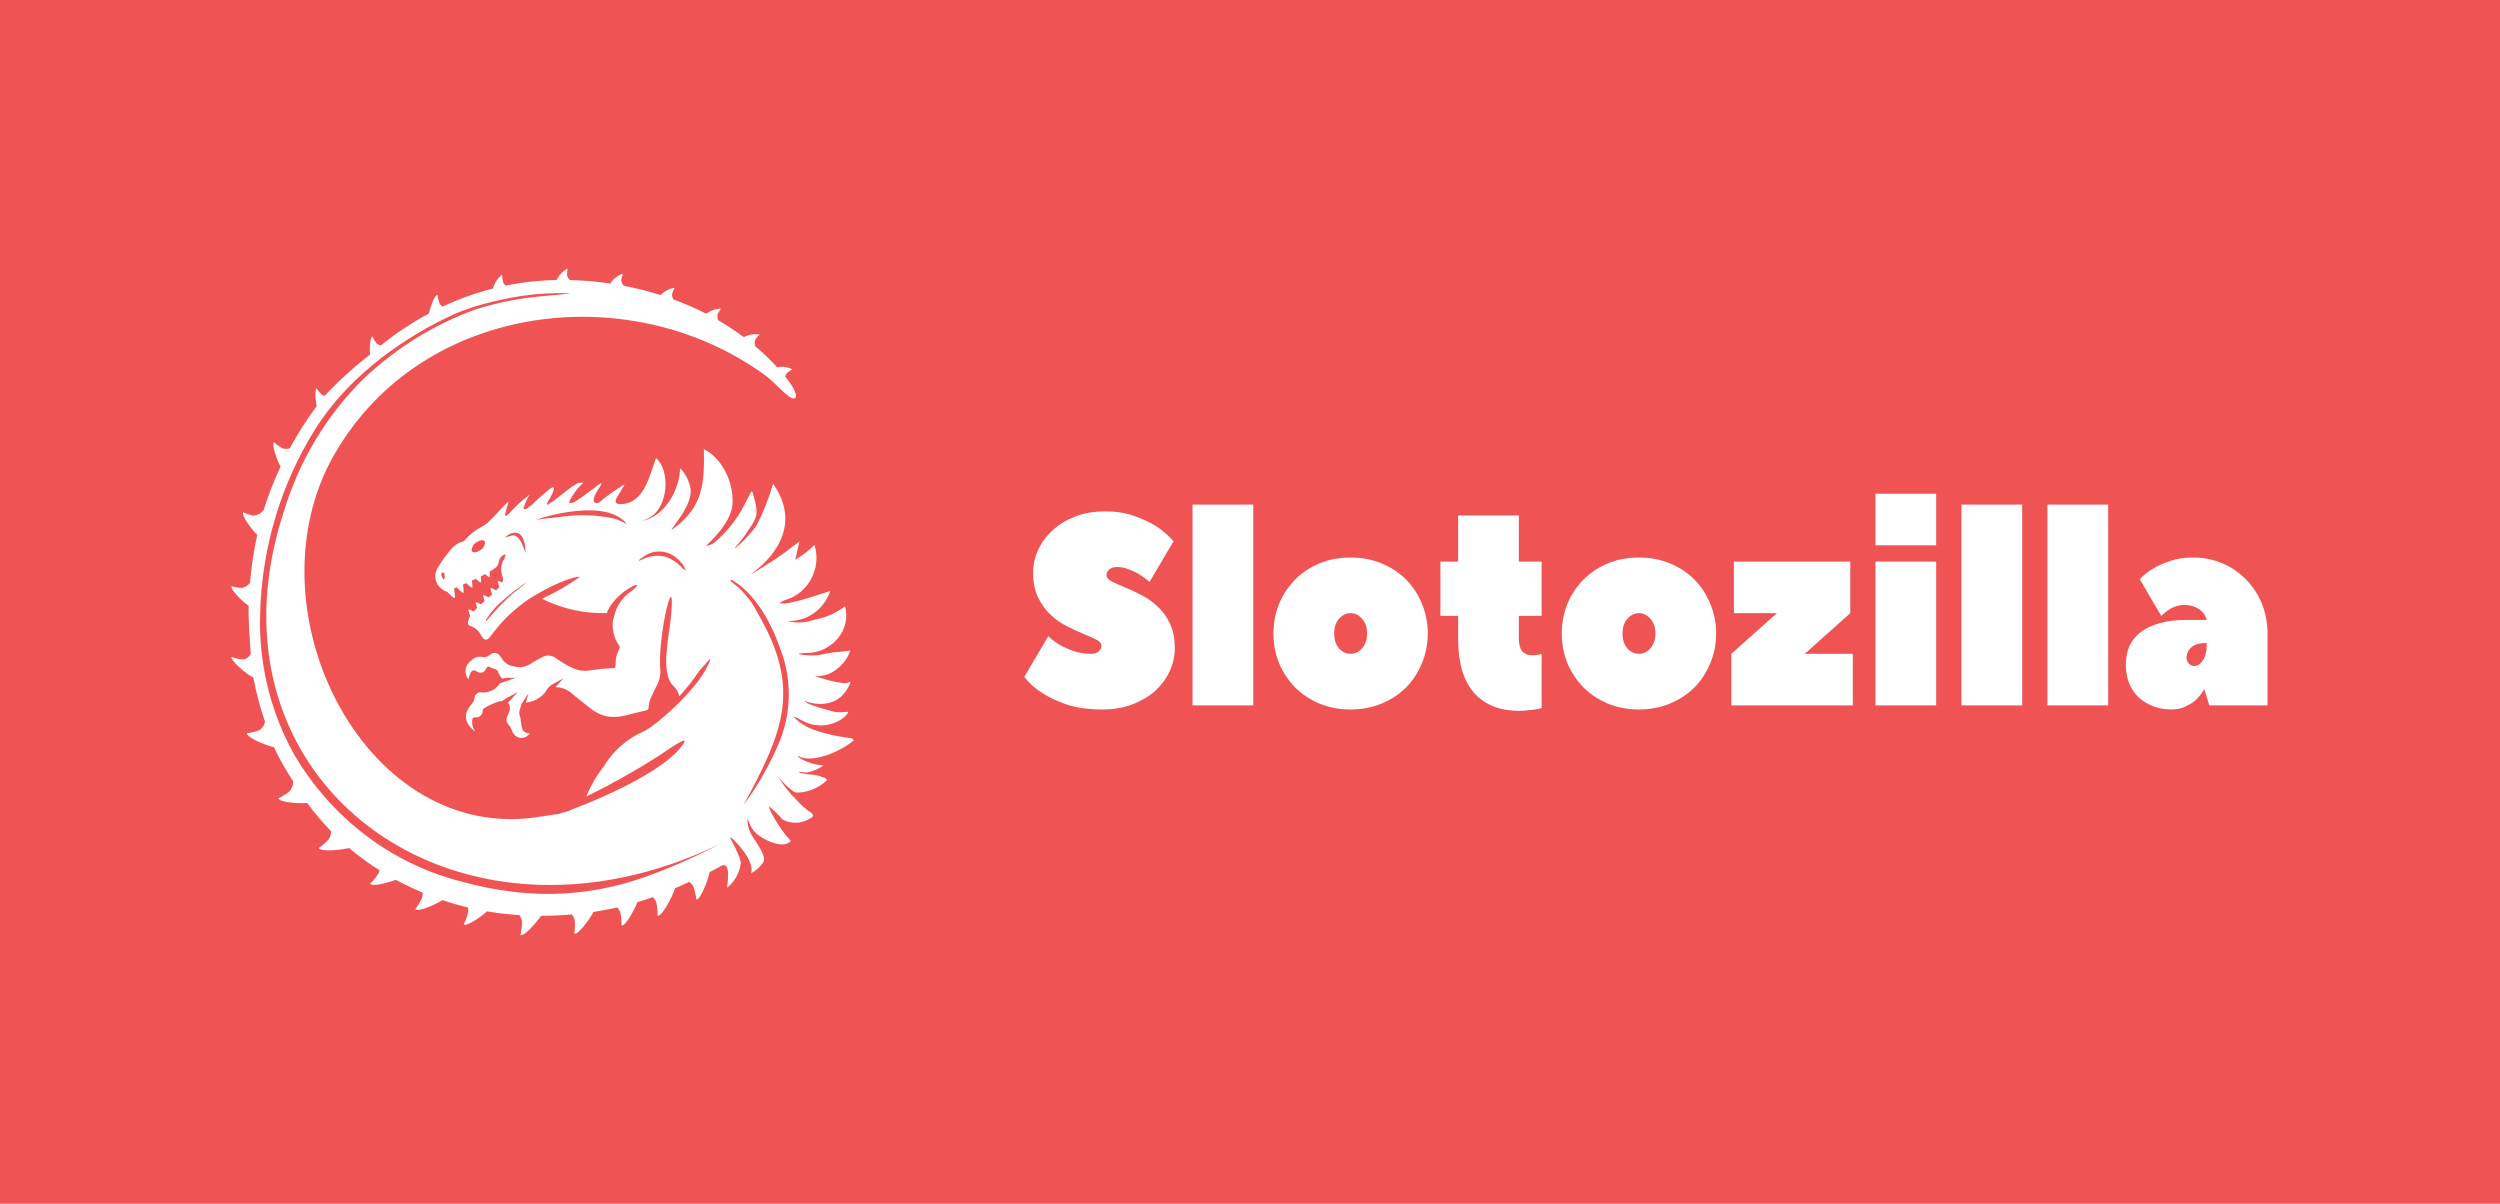 <svg width="270" height="130" viewBox="0 0 270 130" fill="none" xmlns="http://www.w3.org/2000/svg">
<rect width="270" height="130" fill="#F05354"/>
<path d="M48.31 63.924C48.31 63.924 49.117 64.801 49.137 64.522C49.126 64.197 49.091 63.873 49.032 63.554L49.313 63.43C49.501 63.628 50.061 64.192 50.077 63.963C50.071 63.684 50.044 63.406 49.996 63.132L50.36 62.974C50.597 63.214 51.009 63.599 51.023 63.401C51.02 63.169 51 62.937 50.962 62.708C51.107 62.645 51.252 62.577 51.397 62.503C51.634 62.734 51.952 63.015 51.965 62.836C51.964 62.64 51.949 62.445 51.919 62.252C52.085 62.17 52.248 62.086 52.404 62.004C52.631 62.222 52.897 62.433 52.906 62.275C52.907 62.097 52.894 61.919 52.868 61.744C53.103 61.609 53.329 61.458 53.544 61.292C53.719 61.149 53.832 60.941 53.859 60.712C53.885 60.507 53.97 60.315 54.103 60.162C54.236 60.008 54.41 59.9 54.604 59.851C54.586 60.094 54.501 60.326 54.36 60.52C54.227 60.774 54.149 61.055 54.129 61.343C54.109 61.632 54.149 61.921 54.245 62.193C54.299 62.304 54.327 62.427 54.327 62.551C54.327 62.676 54.299 62.798 54.245 62.91L54.239 62.923C53.989 62.784 53.735 62.673 53.757 62.814C53.802 63.008 53.861 63.198 53.935 63.382C53.831 63.505 53.717 63.635 53.585 63.768C53.303 63.6 52.937 63.41 52.964 63.579C53.011 63.784 53.074 63.986 53.152 64.181C53.031 64.29 52.902 64.408 52.772 64.525C52.492 64.358 52.142 64.18 52.169 64.348C52.212 64.539 52.27 64.726 52.342 64.907C52.206 65.028 52.07 65.15 51.938 65.27C51.666 65.111 51.346 64.957 51.375 65.116C51.415 65.297 51.469 65.474 51.536 65.646C51.396 65.781 51.264 65.913 51.148 66.042C50.876 65.883 50.556 65.726 50.58 65.886C50.629 66.1 50.695 66.31 50.777 66.513C50.72 66.601 50.674 66.696 50.641 66.796C50.536 67.144 50.431 67.513 50.793 67.599C51.061 67.688 51.308 67.834 51.52 68.027C51.731 68.22 51.901 68.456 52.019 68.721C52.334 69.216 52.635 69.193 52.988 68.71C54.135 67.123 55.543 65.758 57.148 64.681C57.524 64.443 57.987 64.169 58.572 63.841C60.861 62.557 62.792 62.106 62.561 62.353C61.365 63.196 60.101 63.928 58.782 64.543C58.702 64.589 58.632 64.637 58.555 64.677C60.737 65.762 63.139 66.289 65.558 66.213C65.562 66.169 65.571 66.126 65.585 66.085C66.606 63.627 70.353 62.248 68.104 63.907C67.226 64.513 66.597 65.436 66.34 66.496L66.34 66.508C66.337 66.519 66.333 66.53 66.328 66.54C66.283 66.702 66.237 66.867 66.198 67.012C66.083 67.942 66.302 68.884 66.814 69.657C66.878 69.71 66.919 69.787 66.929 69.871C66.939 69.955 66.918 70.04 66.868 70.108L66.862 70.118C66.595 70.626 66.467 71.2 66.489 71.777C66.489 72.085 66.424 72.168 66.109 72.173C63.091 72.227 63.161 73.178 60.184 71.192C59.988 71.006 59.745 70.879 59.484 70.827C59.222 70.775 58.952 70.799 58.703 70.897C58.219 71.134 57.748 71.399 57.292 71.69C57.043 71.86 56.764 71.974 56.47 72.025C56.177 72.075 55.876 72.062 55.588 71.984C55.286 71.956 54.995 71.853 54.741 71.682C54.486 71.511 54.275 71.278 54.127 71.004C54.101 70.955 54.067 70.91 54.028 70.872C53.974 70.779 53.901 70.7 53.815 70.639C53.728 70.579 53.63 70.539 53.527 70.521C53.424 70.504 53.319 70.51 53.218 70.54C53.118 70.569 53.025 70.62 52.946 70.691C52.843 70.796 52.718 70.875 52.581 70.922C52.444 70.969 52.299 70.982 52.156 70.961C51.921 70.904 51.676 70.915 51.447 70.99C51.218 71.066 51.012 71.205 50.852 71.391C50.695 71.492 50.562 71.627 50.462 71.788C50.363 71.949 50.299 72.132 50.277 72.322C50.254 72.511 50.273 72.704 50.331 72.885C50.39 73.067 50.487 73.232 50.616 73.369C50.631 73.069 50.73 72.78 50.901 72.537C51.216 72.211 51.454 72.555 51.728 72.62C51.867 72.667 52.018 72.66 52.152 72.6C52.286 72.54 52.395 72.431 52.457 72.294C52.613 71.986 52.797 71.872 53.063 72.148C53.308 72.186 53.542 72.283 53.745 72.431C53.844 72.748 54.007 73.04 54.222 73.287C54.403 73.236 54.589 73.211 54.776 73.213L55.686 73.213L54.124 73.751L54.101 73.751C54.02 73.804 53.946 73.868 53.881 73.941C53.663 74.237 53.374 74.47 53.042 74.616C52.711 74.762 52.349 74.816 51.992 74.773C51.906 74.76 51.819 74.764 51.736 74.786C51.652 74.808 51.573 74.847 51.504 74.901C51.435 74.954 51.377 75.022 51.333 75.099C51.289 75.175 51.26 75.261 51.247 75.349C51.247 75.369 51.246 75.389 51.242 75.409C51.2 75.666 51.081 75.904 50.901 76.088C50.013 77.077 50.134 78.127 51.337 79.015C51.141 78.771 51.023 78.47 51 78.153C51 77.894 50.919 77.45 51.315 77.465C51.417 77.483 51.521 77.478 51.621 77.45C51.721 77.421 51.813 77.37 51.891 77.301C51.969 77.231 52.032 77.144 52.074 77.046C52.116 76.948 52.137 76.842 52.135 76.735C52.132 76.689 52.141 76.642 52.163 76.601C52.184 76.56 52.216 76.526 52.255 76.504C52.815 76.167 53.412 75.902 54.033 75.716C54.096 75.713 54.159 75.713 54.221 75.716C54.349 75.621 54.483 75.534 54.621 75.456L55.916 74.739L54.872 75.884C54.988 76.043 55.056 76.233 55.069 76.432C55.082 76.631 55.039 76.829 54.945 77.002C54.902 77.143 54.815 77.269 54.77 77.412C54.706 77.537 54.68 77.678 54.697 77.818C54.713 77.958 54.77 78.09 54.861 78.195C55.069 78.421 55.228 78.693 55.325 78.99C55.398 79.18 55.52 79.346 55.678 79.469C55.836 79.592 56.023 79.668 56.22 79.688C56.416 79.709 56.615 79.672 56.793 79.584C56.971 79.496 57.122 79.358 57.23 79.186C57.087 79.21 56.94 79.192 56.806 79.134C56.672 79.076 56.556 78.981 56.47 78.86C56.208 78.347 56.331 77.746 56.094 77.191C56.057 76.901 56.108 76.606 56.238 76.347C56.25 76.285 56.267 76.223 56.288 76.164C56.313 76.084 56.332 76.002 56.346 75.92C56.363 75.916 56.381 75.913 56.399 75.913C56.444 75.825 56.494 75.741 56.549 75.661L57.081 74.887L56.785 75.877C57.194 75.844 57.592 75.727 57.956 75.531C58.321 75.335 58.643 75.065 58.904 74.738C59.098 74.326 59.427 73.999 59.832 73.816L60.881 73.228L59.992 74.208C60.542 74.215 61.079 74.387 61.537 74.702C62.246 75.327 63.006 75.893 63.741 76.483C65.783 78.117 67.566 77.21 68.975 76.91C70.705 76.543 69.605 76.79 70.418 75.1C70.566 74.793 70.849 74.163 70.929 74.062C71.168 73.617 71.303 73.121 71.324 72.613C70.936 68.693 73.014 60.644 72.469 66.57C72.28 68.626 71.321 72.534 72.623 73.967L72.977 74.356C73.177 74.597 73.309 74.891 73.357 75.206C74.163 74.337 74.898 73.4 75.556 72.405C76.678 71.208 77.012 70.62 76.507 71.745C75.162 74.744 70.492 78.591 69.52 78.985C67.728 79.76 66.213 81.095 65.185 82.804C64.416 83.781 63.786 84.867 63.315 86.03C65.954 84.742 68.522 83.303 71.008 81.721C73.287 80.163 74.782 79.2 73.44 80.816C71.276 83.429 65.081 86.192 61.862 87.381C61.763 87.43 61.669 87.484 61.56 87.526C61.251 87.64 60.935 87.734 60.615 87.808C60.382 87.911 60.133 87.964 59.88 87.966C59.361 88.06 58.84 88.126 58.318 88.201C39.654 91.274 27.024 66.561 35.646 49.921C44.757 32.772 67.767 29.707 82.631 40.527C83.429 41.109 84.283 42.084 85.09 42.724C86.154 43.564 86.364 42.656 85.059 41L84.803 40.673C84.836 40.528 84.901 40.392 84.992 40.277C85.174 40.124 85.373 39.994 85.585 39.89C85.07 39.633 84.489 39.553 83.928 39.661C83.186 38.849 82.394 38.087 81.558 37.381C81.479 37.151 81.486 36.899 81.576 36.674C81.711 36.474 81.867 36.291 82.043 36.129C81.459 36.034 80.86 36.133 80.333 36.412C79.444 35.748 78.519 35.138 77.561 34.586C77.474 34.388 77.453 34.165 77.5 33.953C77.599 33.731 77.722 33.523 77.868 33.332C77.296 33.339 76.741 33.534 76.282 33.889C75.124 33.295 73.933 32.775 72.714 32.331C72.612 32.154 72.567 31.948 72.584 31.743C72.651 31.509 72.745 31.285 72.864 31.074C72.292 31.166 71.763 31.444 71.355 31.869C70.048 31.456 68.719 31.122 67.375 30.867C67.217 30.702 67.121 30.485 67.103 30.253C67.131 30.011 67.187 29.773 67.27 29.545C66.716 29.742 66.235 30.117 65.899 30.615C64.454 30.404 62.999 30.279 61.541 30.242C61.391 30.107 61.286 29.926 61.241 29.725C61.237 29.481 61.261 29.238 61.313 29C60.795 29.271 60.373 29.707 60.11 30.244C58.261 30.272 56.417 30.474 54.603 30.847C54.486 30.743 54.392 30.614 54.328 30.469C54.264 30.204 54.231 29.931 54.229 29.658C53.752 30.035 53.405 30.563 53.242 31.162C51.363 31.639 49.531 32.295 47.768 33.122C47.657 33.034 47.561 32.926 47.485 32.803C47.37 32.499 47.291 32.181 47.25 31.857C46.977 31.797 46.484 33.102 46.319 33.856C44.488 34.839 42.749 35.995 41.125 37.312C40.955 37.272 40.797 37.191 40.662 37.076C40.488 36.851 40.34 36.605 40.222 36.343C39.974 36.368 39.895 37.634 39.954 38.303C38.211 39.65 36.572 41.139 35.055 42.754C34.951 42.728 34.851 42.687 34.759 42.63C34.552 42.43 34.368 42.206 34.213 41.961C33.982 42.02 34.059 43.173 34.197 43.861C33.125 45.308 32.155 46.833 31.295 48.425C31.03 48.499 30.75 48.495 30.488 48.413C30.168 48.233 29.869 48.014 29.599 47.76C29.297 47.93 29.895 49.674 30.302 50.393C29.92 51.208 29.567 52.037 29.241 52.879C28.966 53.59 28.717 54.31 28.494 55.04C28.361 55.238 28.184 55.401 27.978 55.513C27.772 55.625 27.542 55.683 27.309 55.683C26.953 55.607 26.606 55.487 26.277 55.325C26.011 55.596 27.242 57.298 27.783 57.755C27.409 59.467 27.147 61.203 27 62.951C26.774 63.24 26.454 63.434 26.1 63.496C25.736 63.48 25.375 63.42 25.024 63.315C24.814 63.623 26.22 65.015 26.855 65.417C26.809 66.793 26.968 69.085 27.085 70.626C27.002 70.78 26.887 70.914 26.749 71.018C26.611 71.121 26.452 71.192 26.285 71.225C25.849 71.209 25.419 71.113 25.015 70.942C24.805 71.295 26.854 73.012 27.359 73.162C27.665 74.79 28.088 76.391 28.625 77.953C28.582 78.155 28.497 78.345 28.375 78.509C28.253 78.673 28.099 78.807 27.921 78.903C27.517 79.045 27.098 79.136 26.673 79.174C26.568 79.609 28.757 80.554 29.573 80.685C30.183 81.965 30.88 83.197 31.66 84.373C31.669 84.574 31.638 84.775 31.57 84.964C31.502 85.153 31.398 85.325 31.265 85.472C30.9 85.767 30.502 86.015 30.08 86.211C30.113 86.635 32.111 86.806 33.188 86.724C33.97 87.803 34.828 88.822 35.755 89.772C35.762 90.091 35.671 90.403 35.493 90.664C35.175 91.01 34.818 91.316 34.429 91.574C34.528 92.004 36.691 91.844 37.701 91.585C38.739 92.463 39.834 93.266 40.979 93.987C40.956 94.107 40.921 94.224 40.874 94.336C40.622 94.737 40.324 95.104 39.986 95.43C40.122 95.778 41.697 95.408 42.751 95.021C43.691 95.529 44.655 95.989 45.64 96.403C45.655 96.594 45.636 96.786 45.585 96.97C45.39 97.403 45.145 97.81 44.856 98.183C45.066 98.536 46.859 97.789 47.795 97.218L48.107 97.323C48.91 97.588 49.719 97.816 50.534 98.01C50.567 98.165 50.578 98.324 50.566 98.482C50.458 98.947 50.296 99.398 50.084 99.823C50.339 100.105 51.752 99.169 52.603 98.429C53.767 98.625 54.934 98.755 56.088 98.832C56.248 99.043 56.35 99.294 56.384 99.559C56.379 100.037 56.318 100.513 56.203 100.975C56.526 101.201 57.794 99.833 58.439 98.906C59.568 98.906 60.676 98.856 61.756 98.761C61.908 98.945 62.017 99.163 62.071 99.399C62.11 99.877 62.093 100.359 62.02 100.833C62.37 101.032 63.559 99.469 64.105 98.488C64.993 98.355 65.852 98.193 66.677 98.007C66.813 98.154 66.92 98.328 66.992 98.519C67.091 98.986 67.136 99.463 67.126 99.942C67.491 100.084 68.41 98.491 68.843 97.437C69.408 97.269 69.948 97.091 70.464 96.903L70.499 96.891C70.67 97.051 70.802 97.25 70.885 97.473C70.984 97.94 71.029 98.418 71.019 98.897C71.439 99.063 72.612 96.89 72.902 95.936C73.271 95.777 73.621 95.62 73.952 95.464L74.439 95.239C74.624 95.371 74.778 95.547 74.887 95.751C75.046 96.201 75.151 96.669 75.202 97.145C75.607 97.239 76.402 95.256 76.648 94.181C77.088 93.963 77.438 93.779 77.665 93.646C79.23 92.552 78.394 96.182 78.545 95.866C78.953 95.537 79.293 95.127 79.546 94.659C79.798 94.191 79.957 93.676 80.014 93.143C79.65 91.695 78.725 90.489 78.897 90.42C78.988 90.385 81.655 92.956 81.096 94.325C81.638 94.058 82.1 93.643 82.433 93.124C82.821 92.47 81.688 91.037 81.31 90.393C80.924 89.823 80.717 89.143 80.717 88.446C80.763 88.365 80.908 89.05 81.36 89.666C82.025 90.572 84.588 91.831 85.409 90.827C84.676 90.021 84.039 89.127 83.511 88.164C83.301 87.819 83.131 87.45 83.004 87.064C83.563 87.496 84.077 87.987 84.537 88.53C85.004 88.767 85.522 88.878 86.041 88.852C86.561 88.826 87.065 88.664 87.508 88.381C87.839 88.218 87.964 88.045 87.558 87.743C87.001 87.377 86.496 86.932 86.058 86.421C85.273 85.671 84.596 84.809 84.045 83.861C84.544 84.524 85.145 85.098 85.823 85.56C85.933 85.58 86.044 85.593 86.156 85.599C87.299 85.56 88.393 85.109 89.25 84.323C89.505 84.085 88.779 83.909 88.345 83.764C87.97 83.687 87.59 83.638 87.208 83.616C86.369 83.513 86.19 83.384 86.311 83.364C86.433 83.343 86.795 83.436 87.151 83.432C87.795 83.311 88.407 83.048 88.946 82.661C88.006 82.62 87.091 82.327 86.293 81.811C85.923 81.444 86.375 81.749 86.589 81.811C88.239 82.297 90.992 81.018 92.2 79.96C92.172 79.887 92.124 79.824 92.062 79.779C92 79.734 91.927 79.708 91.851 79.706C90.645 79.58 89.454 79.327 88.296 78.95C87.372 78.685 86.52 78.2 85.808 77.534C85.551 77.268 85.99 77.472 86.543 77.778C87.299 78.211 88.162 78.403 89.023 78.33C89.839 78.256 90.614 77.93 91.249 77.393C92.132 76.425 91.285 77.175 89.941 76.832C88.696 76.517 86.991 76 86.918 75.706C86.918 75.706 90.368 77.169 91.798 73.841C91.966 73.449 91.642 73.81 91.122 73.779C90.026 73.651 88.95 73.376 87.923 72.96C89.821 73.325 91.512 71.466 91.819 70.25C90.979 70.4 90.106 70.42 89.194 70.583C88.276 70.824 87.319 70.852 86.389 70.665C86.039 70.556 86.6 70.534 87.229 70.522C89.868 70.468 91.977 67.995 91.258 65.486C90.285 66.228 89.157 66.72 87.965 66.92C87.071 67.253 86.105 67.318 85.177 67.109C84.989 67.023 85.268 67.093 85.892 67.025C86.744 66.903 87.548 66.54 88.214 65.977C88.881 65.413 89.385 64.669 89.671 63.828C89.146 63.96 85.282 65.38 84.299 65.159C84.089 65.112 84.531 64.894 85.155 64.673L85.385 64.593C86.058 64.295 86.653 63.835 87.122 63.252C87.59 62.668 87.918 61.978 88.078 61.237C88.241 60.444 88.201 59.62 87.963 58.848C87.337 59.464 86.643 60.001 85.895 60.447L86.33 58.488C85.471 59.115 84.626 59.803 83.75 60.377L83.591 60.493C83.592 60.488 83.592 60.482 83.591 60.477C82.743 61.029 81.4 61.892 81.081 62.013C80.852 62.098 87.581 58.093 83.495 52.24C83.041 53.829 82.429 55.365 81.667 56.822C81.022 57.682 80.286 58.465 79.473 59.154C79.201 59.344 79.449 59.076 79.795 58.663C80.143 58.241 80.468 57.8 80.771 57.341C81.772 55.907 81.904 55.514 81.484 53.922C81.154 52.675 81.273 52.883 80.656 54.004C79.819 55.805 78.604 57.39 77.101 58.641C76.845 58.813 76.551 58.915 76.247 58.937C76.233 58.937 78.941 56.639 79.111 54.483C79.188 53.074 78.83 51.677 78.091 50.494C77.593 49.64 76.874 48.947 76.017 48.494C76.083 52.17 76 54.743 72.603 57.185C72.387 57.359 72.59 57.096 72.884 56.682C73.668 55.581 74.802 54.041 74.563 52.653C74.389 51.876 74.019 51.16 73.491 50.58C73.428 50.827 73.393 51.08 73.386 51.336C73.057 53.351 71.696 55.638 69.578 56.209C69.297 56.229 69.635 56.174 70.04 55.963C72.312 54.79 72.35 50.661 70.845 49.472C70.111 51.495 69.571 54.21 67.246 54.437C65.689 54.59 66.982 53.33 67.246 52.68C67.281 52.593 67.456 52.365 67.472 52.312C66.498 52.87 65.577 53.522 64.721 54.258C64.652 54.308 64.571 54.337 64.487 54.34C64.403 54.343 64.32 54.321 64.249 54.276C63.568 53.808 65.718 51.631 64.695 52.316C64.522 52.425 62.584 53.955 61.985 54.237C61.839 54.312 61.674 54.341 61.512 54.319C61.272 54.273 62.177 52.946 62.639 52.482C62.772 52.376 62.899 52.263 63.02 52.143C62.847 52.109 62.669 52.116 62.498 52.162C62.327 52.208 62.169 52.292 62.033 52.409C61.313 52.801 60.071 53.985 59.295 54.404C59.127 54.498 59.131 54.711 59.085 54.327C59.341 53.949 60.414 52.093 59.414 52.772C58.715 53.328 58.046 53.924 57.411 54.557C57.299 54.631 57.188 54.711 57.077 54.793C56.917 54.914 56.651 55.14 56.531 54.87C56.705 54.371 56.925 53.89 57.188 53.436C56.419 53.992 55.713 54.636 55.083 55.355C54.946 55.528 54.663 55.803 54.537 55.663C54.63 55.163 54.764 54.673 54.937 54.198C54.726 54.212 53.206 56.019 52.682 56.442C52.525 56.568 52.363 56.686 52.194 56.794C51.423 57.179 50.733 57.719 50.165 58.383C50.084 58.457 49.983 58.503 49.876 58.516C49.483 58.648 49.127 58.874 48.837 59.177C48.27 59.821 47.762 60.518 47.317 61.257C47.183 61.451 47.091 61.671 47.046 61.905C47.001 62.138 47.004 62.378 47.056 62.61C47.108 62.842 47.206 63.06 47.346 63.249C47.485 63.438 47.661 63.594 47.863 63.707C47.991 63.814 48.144 63.884 48.306 63.911L48.294 63.923L48.31 63.924ZM47.973 62.508C47.874 62.691 47.882 62.568 47.775 62.379C47.446 61.791 47.924 61.673 48.002 62.01C48.023 62.094 48.037 62.179 48.045 62.265C48.041 62.351 48.018 62.434 47.977 62.508L47.973 62.508ZM51.824 59.444C51.429 59.708 51.034 59.721 50.944 59.475C50.94 59.282 50.991 59.092 51.089 58.928C51.188 58.765 51.33 58.634 51.499 58.553C51.894 58.291 52.289 58.277 52.379 58.522C52.383 58.715 52.333 58.905 52.235 59.069C52.136 59.233 51.993 59.363 51.824 59.444ZM56.761 59.43C56.83 60.374 56.323 57.494 55.255 57.847C55.173 57.875 54.761 57.978 54.681 58.015C54.155 58.269 56.514 56.03 56.761 59.43ZM55.591 63.937C54.828 64.566 54.115 65.258 53.459 66.006L52.492 67.105L52.492 66.935C53.009 66.113 53.651 65.383 54.393 64.774C54.887 64.345 55.249 64.047 55.548 63.823C56.899 62.804 57.49 62.465 55.596 63.941L55.591 63.937ZM66.285 55.994C64.533 55.622 62.734 55.546 60.959 55.77L57.889 56.131C57.889 56.131 64.668 53.756 67.397 56.264C68.187 56.994 67.124 56.198 66.285 55.994ZM73.569 61.218C73.079 60.703 72.474 60.321 71.807 60.107C71.044 59.939 70.25 60.024 69.536 60.349C68.997 60.615 68.682 60.663 69.4 60.198C69.938 59.763 70.607 59.538 71.289 59.562C71.971 59.586 72.624 59.857 73.132 60.329C73.556 60.656 73.883 61.099 74.077 61.608C73.881 61.52 73.705 61.39 73.561 61.226L73.569 61.218ZM69.235 94.857C64.78 96.388 60.054 96.884 55.394 96.309C53.491 96.082 51.608 95.708 49.759 95.189C42.262 93.263 35.801 88.346 31.78 81.505C29.177 76.853 27.901 71.529 28.099 66.153C28.292 59.092 30.359 52.223 34.072 46.302C37.379 41.053 42.722 37.022 48.064 34.393C49.305 33.77 50.601 33.275 51.934 32.915C53.384 32.504 54.856 32.185 56.344 31.96C58.063 31.703 59.801 31.607 61.537 31.672C61.53 31.739 59.839 31.861 58.258 32.017C56.07 32.227 53.906 32.65 51.793 33.279C51.605 33.336 51.415 33.398 51.228 33.468C46.816 35.084 42.761 37.602 39.303 40.872C35.273 44.835 32.288 49.803 30.634 55.302C21.175 84.291 49.086 105.141 77.871 91.088C75.085 92.559 72.2 93.822 69.24 94.865L69.24 94.857L69.235 94.857ZM80.283 86.969C84.711 78.846 86.521 74.29 81.831 66.22C81.142 64.835 80.132 63.649 78.892 62.768L78.978 62.6C79.083 62.657 79.176 62.709 79.268 62.77C81.35 64.071 83.113 66.789 84.18 69.838C84.836 71.437 85.179 73.154 85.19 74.891C85.201 76.629 84.879 78.35 84.244 79.958C83.212 82.46 81.88 84.817 80.28 86.973L80.283 86.969Z" fill="white"/>
<path d="M117.863 70.614C118.209 70.614 118.473 70.526 118.655 70.35C118.856 70.155 118.956 69.95 118.956 69.735C118.956 69.481 118.774 69.266 118.409 69.09C118.045 68.895 117.59 68.69 117.043 68.475C116.497 68.241 115.904 67.967 115.267 67.654C114.629 67.342 114.037 66.932 113.491 66.424C112.944 65.916 112.489 65.29 112.124 64.548C111.76 63.806 111.578 62.897 111.578 61.823C111.578 60.983 111.76 60.172 112.124 59.39C112.489 58.589 113.008 57.886 113.682 57.281C114.356 56.655 115.167 56.157 116.114 55.786C117.079 55.415 118.163 55.229 119.366 55.229C120.604 55.229 121.679 55.405 122.59 55.757C123.501 56.089 124.266 56.45 124.885 56.841C125.614 57.329 126.234 57.867 126.744 58.453L124.148 62.848C123.82 62.555 123.465 62.292 123.082 62.057C122.754 61.842 122.372 61.657 121.934 61.5C121.515 61.325 121.069 61.237 120.595 61.237C120.249 61.237 119.976 61.334 119.776 61.53C119.593 61.706 119.502 61.901 119.502 62.116C119.502 62.37 119.685 62.594 120.049 62.79C120.413 62.966 120.869 63.171 121.415 63.405C121.962 63.62 122.554 63.894 123.191 64.226C123.829 64.538 124.421 64.949 124.967 65.457C125.514 65.945 125.969 66.56 126.334 67.303C126.698 68.045 126.88 68.954 126.88 70.028C126.88 70.868 126.698 71.689 126.334 72.49C125.969 73.271 125.45 73.975 124.776 74.6C124.102 75.205 123.282 75.694 122.317 76.065C121.37 76.436 120.295 76.622 119.092 76.622C117.58 76.622 116.287 76.446 115.212 76.094C114.156 75.723 113.281 75.313 112.589 74.864C111.787 74.356 111.132 73.769 110.622 73.105L113.217 68.709C113.6 69.081 114.028 69.403 114.502 69.677C114.921 69.911 115.413 70.126 115.977 70.321C116.542 70.517 117.171 70.614 117.863 70.614Z" fill="white"/>
<path d="M128.793 54.496H135.351V76.182H128.793V54.496Z" fill="white"/>
<path d="M137.533 68.416C137.533 67.283 137.733 66.219 138.134 65.222C138.553 64.226 139.127 63.356 139.856 62.614C140.584 61.872 141.459 61.285 142.479 60.856C143.499 60.426 144.628 60.211 145.867 60.211C147.088 60.211 148.208 60.426 149.228 60.856C150.266 61.285 151.15 61.872 151.879 62.614C152.607 63.356 153.172 64.226 153.573 65.222C153.992 66.219 154.201 67.283 154.201 68.416C154.201 69.549 153.992 70.614 153.573 71.611C153.172 72.607 152.607 73.476 151.879 74.219C151.15 74.961 150.266 75.547 149.228 75.977C148.208 76.407 147.088 76.622 145.867 76.622C144.628 76.622 143.499 76.407 142.479 75.977C141.459 75.547 140.584 74.961 139.856 74.219C139.127 73.476 138.553 72.607 138.134 71.611C137.733 70.614 137.533 69.549 137.533 68.416ZM147.643 68.416C147.643 67.752 147.461 67.225 147.097 66.834C146.751 66.424 146.341 66.219 145.867 66.219C145.393 66.219 144.974 66.424 144.61 66.834C144.264 67.225 144.091 67.752 144.091 68.416C144.091 69.081 144.264 69.618 144.61 70.028C144.974 70.419 145.393 70.614 145.867 70.614C146.341 70.614 146.751 70.419 147.097 70.028C147.461 69.618 147.643 69.081 147.643 68.416Z" fill="white"/>
<path d="M155.565 66.512V60.651H157.478V55.669H164.036V60.651H166.496V66.512H164.036V69.002C164.036 69.589 164.155 70.028 164.392 70.321C164.647 70.614 164.984 70.761 165.403 70.761C165.548 70.761 165.676 70.761 165.785 70.761C165.913 70.741 166.031 70.722 166.14 70.702C166.25 70.683 166.368 70.653 166.496 70.614V76.475C166.277 76.534 166.04 76.583 165.785 76.622C165.567 76.661 165.302 76.69 164.993 76.71C164.701 76.749 164.382 76.768 164.036 76.768C161.978 76.768 160.366 76.124 159.2 74.834C158.052 73.525 157.478 71.581 157.478 69.002V66.512H155.565Z" fill="white"/>
<path d="M168.674 68.416C168.674 67.283 168.875 66.219 169.275 65.222C169.694 64.226 170.268 63.356 170.997 62.614C171.726 61.872 172.6 61.285 173.62 60.856C174.64 60.426 175.77 60.211 177.008 60.211C178.229 60.211 179.349 60.426 180.369 60.856C181.408 61.285 182.291 61.872 183.02 62.614C183.749 63.356 184.313 64.226 184.714 65.222C185.133 66.219 185.343 67.283 185.343 68.416C185.343 69.549 185.133 70.614 184.714 71.611C184.313 72.607 183.749 73.476 183.02 74.219C182.291 74.961 181.408 75.547 180.369 75.977C179.349 76.407 178.229 76.622 177.008 76.622C175.77 76.622 174.64 76.407 173.62 75.977C172.6 75.547 171.726 74.961 170.997 74.219C170.268 73.476 169.694 72.607 169.275 71.611C168.875 70.614 168.674 69.549 168.674 68.416ZM178.785 68.416C178.785 67.752 178.602 67.225 178.238 66.834C177.892 66.424 177.482 66.219 177.008 66.219C176.535 66.219 176.116 66.424 175.751 66.834C175.405 67.225 175.232 67.752 175.232 68.416C175.232 69.081 175.405 69.618 175.751 70.028C176.116 70.419 176.535 70.614 177.008 70.614C177.482 70.614 177.892 70.419 178.238 70.028C178.602 69.618 178.785 69.081 178.785 68.416Z" fill="white"/>
<path d="M194.911 70.614H200.103V76.182H186.987V70.614L191.905 66.219H187.26V60.651H199.829V66.219L194.911 70.614Z" fill="white"/>
<path d="M209.108 60.651V76.182H202.55V60.651H209.108ZM202.55 53.324H209.108V58.892H202.55V53.324Z" fill="white"/>
<path d="M211.837 54.496H218.395V76.182H211.837V54.496Z" fill="white"/>
<path d="M221.123 54.496H227.681V76.182H221.123V54.496Z" fill="white"/>
<path d="M236.831 60.211C237.997 60.211 239.072 60.426 240.055 60.856C241.039 61.285 241.886 61.872 242.597 62.614C243.325 63.356 243.89 64.226 244.291 65.222C244.691 66.219 244.892 67.283 244.892 68.416V76.182H238.607L238.06 74.424C237.824 74.834 237.541 75.205 237.213 75.537C236.922 75.811 236.548 76.055 236.093 76.27C235.656 76.505 235.128 76.622 234.508 76.622C233.761 76.622 233.078 76.495 232.459 76.241C231.858 76.006 231.338 75.674 230.901 75.245C230.482 74.815 230.154 74.307 229.918 73.721C229.699 73.135 229.59 72.49 229.59 71.787C229.59 71.083 229.708 70.438 229.945 69.852C230.2 69.266 230.592 68.758 231.12 68.329C231.648 67.899 232.322 67.567 233.142 67.332C233.98 67.078 234.982 66.951 236.148 66.951H238.334C238.261 66.658 238.124 66.394 237.924 66.16C237.742 65.945 237.487 65.759 237.159 65.603C236.849 65.427 236.421 65.339 235.874 65.339C235.528 65.339 235.2 65.398 234.891 65.515C234.599 65.632 234.344 65.769 234.126 65.925C233.871 66.101 233.634 66.297 233.415 66.512L231.093 62.555C231.493 62.126 231.985 61.735 232.568 61.383C233.06 61.09 233.661 60.826 234.372 60.592C235.082 60.338 235.902 60.211 236.831 60.211ZM236.967 71.933C237.314 71.933 237.623 71.738 237.897 71.347C238.188 70.956 238.334 70.321 238.334 69.442C237.569 69.442 237.013 69.598 236.667 69.911C236.321 70.224 236.148 70.605 236.148 71.054C236.148 71.269 236.23 71.474 236.394 71.669C236.576 71.845 236.767 71.933 236.967 71.933Z" fill="white"/>
</svg>
